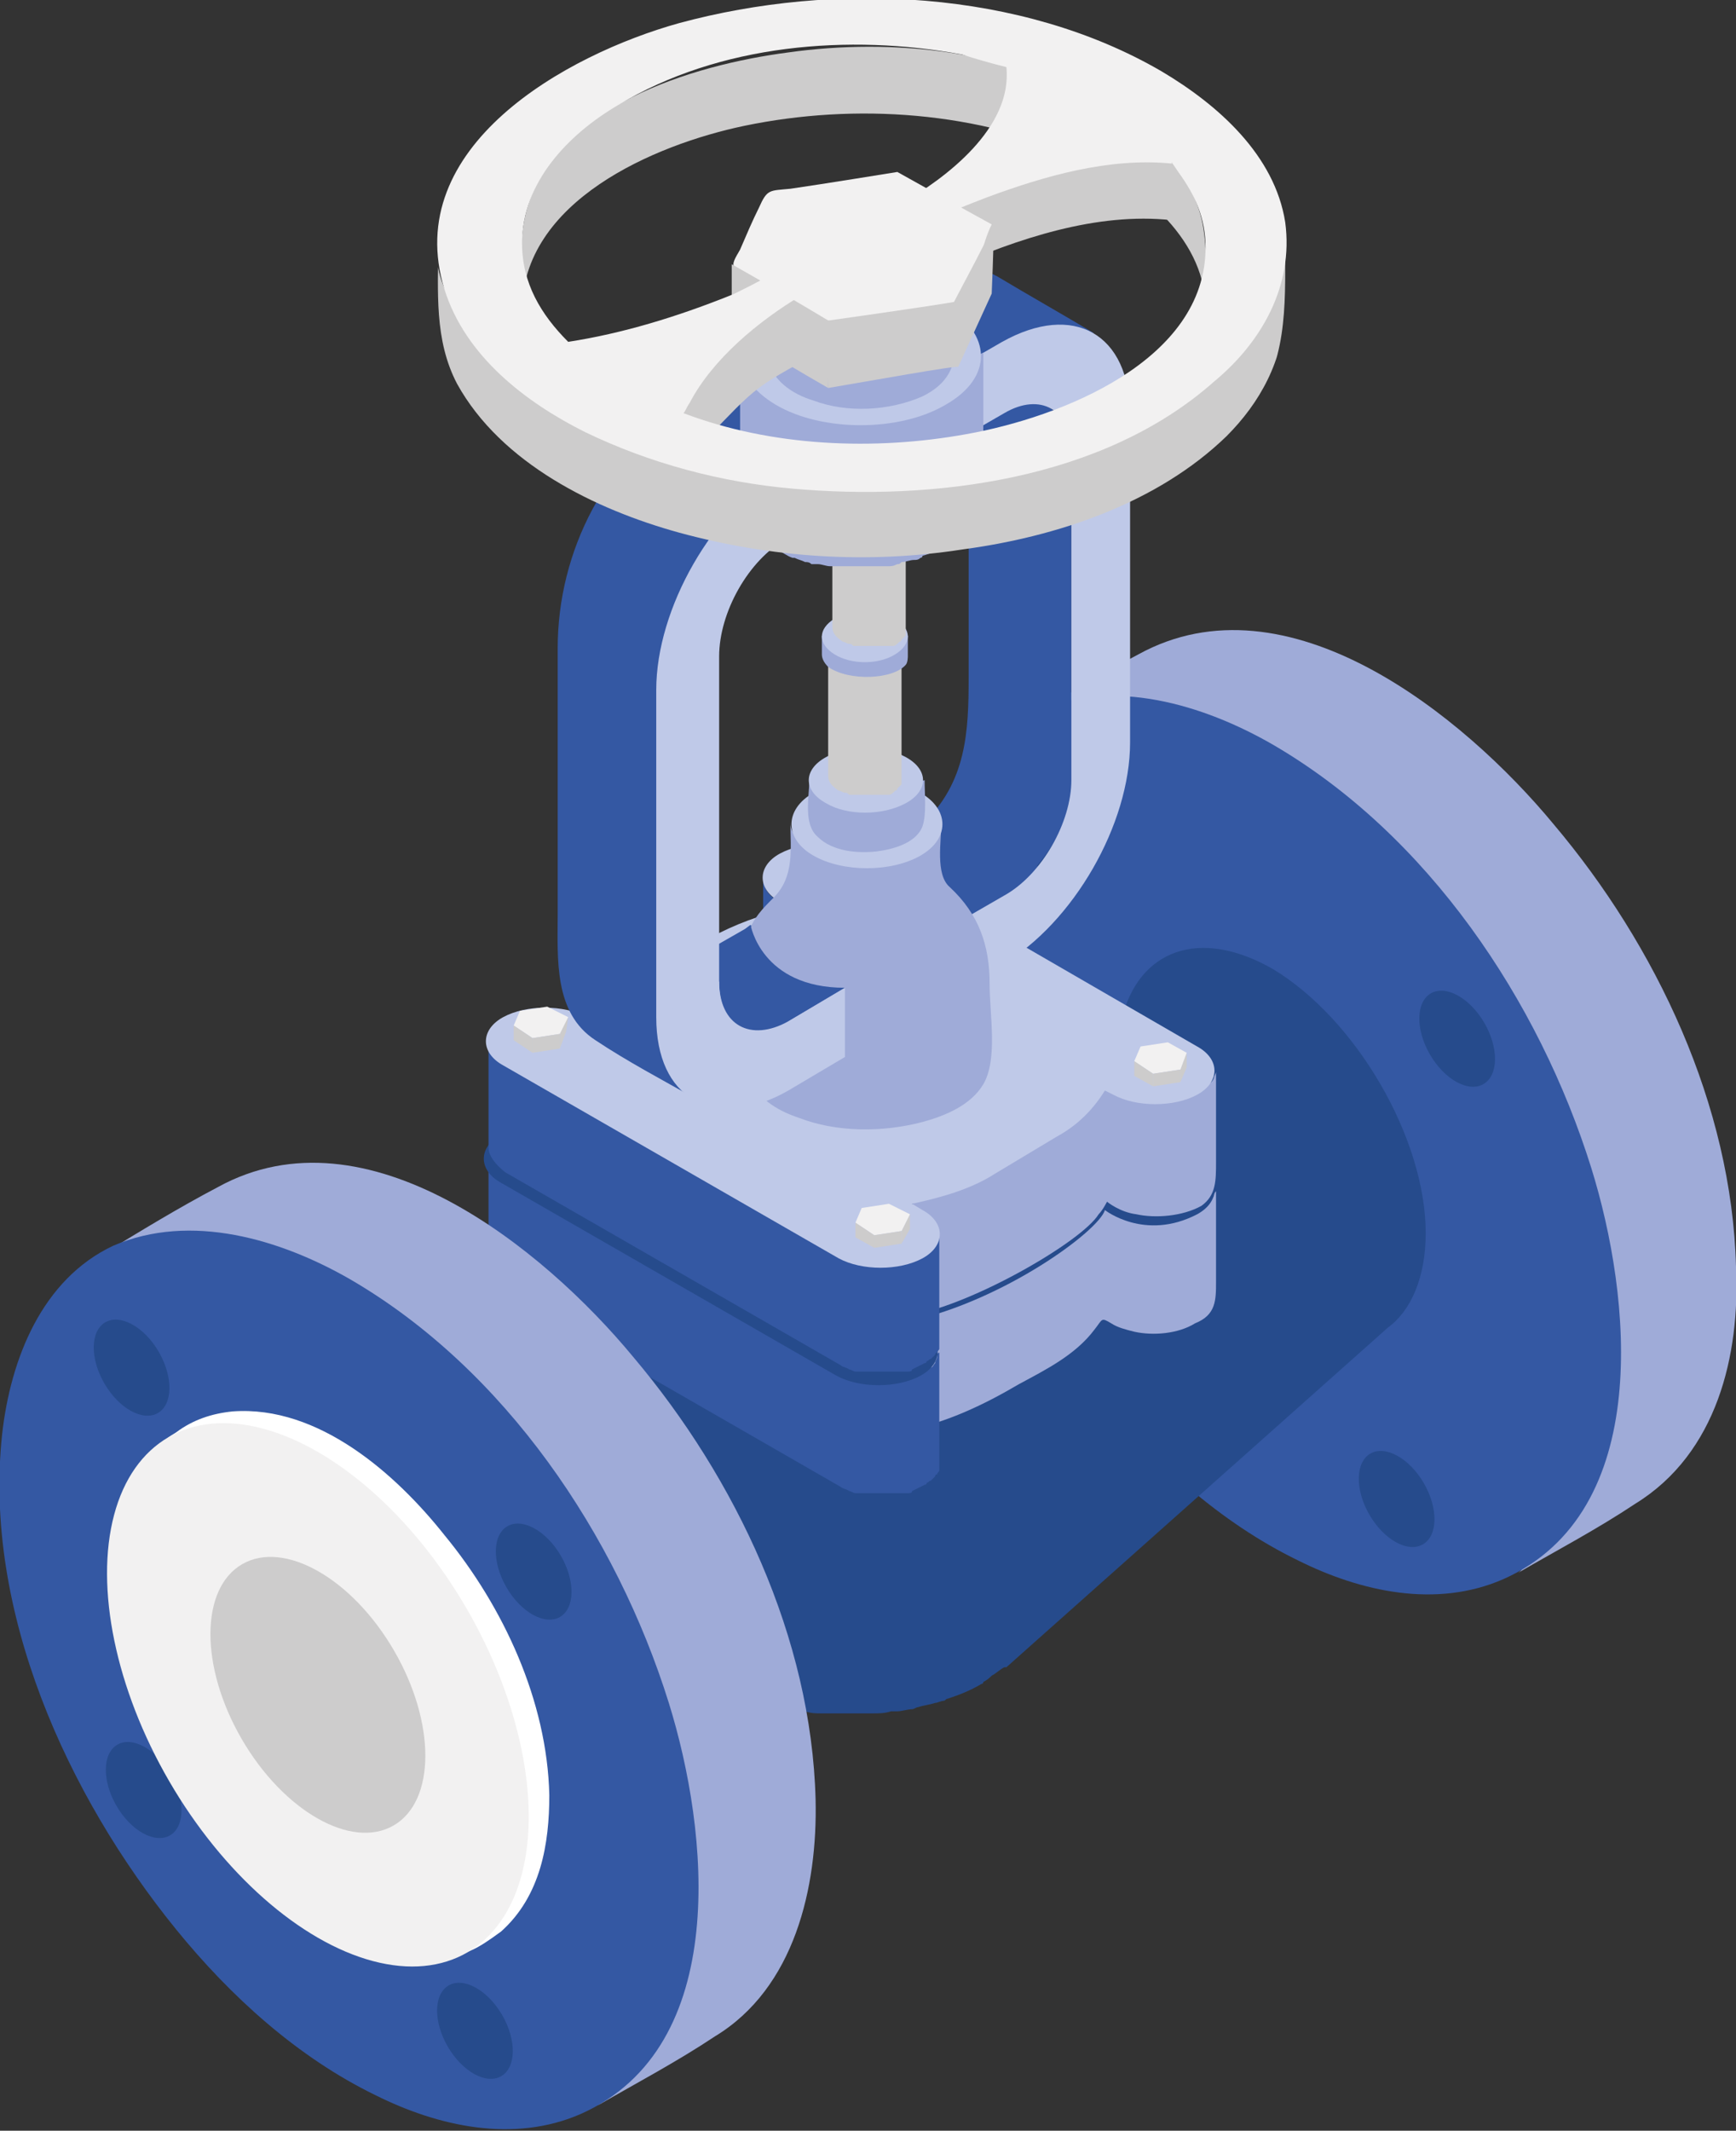 <?xml version="1.0" encoding="utf-8"?>
<!-- Generator: Adobe Illustrator 23.0.3, SVG Export Plug-In . SVG Version: 6.00 Build 0)  -->
<svg version="1.1" xmlns="http://www.w3.org/2000/svg" xmlns:xlink="http://www.w3.org/1999/xlink" x="0px" y="0px"
	 viewBox="0 0 82.8 101.6" style="enable-background:new 0 0 82.8 101.6;" xml:space="preserve">
<rect x="0" y="0" width="82.8" height="101.6" fill="#333333" stroke="none"/>
<style type="text/css">
	.st0{fill:#FFFFFF;}
	.st1{fill:none;stroke:#808080;stroke-width:0.106;stroke-miterlimit:10;}
	.st2{enable-background:new    ;}
	.st3{fill:#9FABD8;}
	.st4{fill:#3458A3;}
	.st5{fill:#264B8C;}
	.st6{fill:#BFC9E8;}
	.st7{fill:#CDCCCC;}
	.st8{fill:#F2F1F1;}
	.st9{clip-path:url(#SVGID_2_);fill:#CDCCCC;}
	.st10{clip-path:url(#SVGID_4_);enable-background:new    ;}
	.st11{fill:#6B6A6A;}
	.st12{fill:#6E6D6D;}
	.st13{fill:#31AA59;}
	.st14{fill:#006E32;}
	.st15{fill:#035426;}
	.st16{fill:#6ABA82;}
	.st17{clip-path:url(#SVGID_6_);fill:#CDCCCC;}
	.st18{clip-path:url(#SVGID_8_);enable-background:new    ;}
	.st19{fill:#BD1622;}
	.st20{fill:#751518;}
	.st21{fill:#5B1016;}
	.st22{fill:#CC5261;}
	.st23{clip-path:url(#SVGID_10_);fill:#CDCCCC;}
	.st24{clip-path:url(#SVGID_12_);enable-background:new    ;}
	.st25{fill:#B1B1B1;}
	.st26{fill:#6F6F6E;}
	.st27{fill:#636363;}
	.st28{fill:#D9D9D9;}
	.st29{clip-path:url(#SVGID_14_);fill:#CDCCCC;}
	.st30{clip-path:url(#SVGID_16_);enable-background:new    ;}
</style>
<g id="Capa_2">
</g>
<g id="Capa_1">
	<g>
		<g>
			<g>
				<g class="st2">
					<path class="st3" d="M82.8,60.4c-0.2-7.7-3.8-15.3-8.7-21.1c-4.3-5.2-12.7-12-19.8-8.1c-1.9,1-3.7,2.1-5.5,3.2
						c3.4-2,27.5,38.4,23.6,40.6c1.9-1.1,3.8-2.1,5.6-3.3C81.9,69.3,83,64.6,82.8,60.4z"/>
					<g>
						<path class="st4" d="M60.7,35.5c7.4,4.3,12.7,12.2,15.2,20.2c1.9,6.1,3,16.4-4.2,19.6c-3.2,1.4-6.8,0.6-9.8-0.9
							c-3.7-1.8-6.9-4.7-9.5-7.9c-5.2-6.4-9.2-15.2-8.3-23.6c0.4-3.6,1.9-7.4,5.3-9C53.1,32.3,57.4,33.6,60.7,35.5z"/>
					</g>
				</g>
			</g>
			<g>
				
					<ellipse transform="matrix(0.865 -0.502 0.502 0.865 -13.166 30.628)" class="st5" cx="50.2" cy="39.7" rx="1.5" ry="2.5"/>
			</g>
			<g>
				
					<ellipse transform="matrix(0.865 -0.502 0.502 0.865 -15.466 41.601)" class="st5" cx="69.5" cy="49.5" rx="1.5" ry="2.5"/>
			</g>
			<g>
				
					<ellipse transform="matrix(0.865 -0.502 0.502 0.865 -23.199 33.682)" class="st5" cx="50.9" cy="59.9" rx="1.5" ry="2.5"/>
			</g>
			<g>
				
					<ellipse transform="matrix(0.865 -0.502 0.502 0.865 -26.838 43.148)" class="st5" cx="66.6" cy="71.4" rx="1.5" ry="2.5"/>
			</g>
		</g>
		<path class="st5" d="M60.7,46.2c-3.5-2-6.4-0.9-7.2,2.4L48,57.1c-0.3-0.3-0.7-0.5-1.1-0.8c-3.2-1.8-8.3-1.8-11.5,0
			c-1.6,0.9-2.4,2.1-2.4,3.3c0,0,0,0,0,0l0,17.5c0,1.2,0.8,2.4,2.4,3.3c0.4,0.2,0.8,0.4,1.2,0.6c0,0,0,0,0.1,0c0.1,0,0.1,0,0.2,0.1
			c0.2,0.1,0.5,0.2,0.7,0.2c0.1,0,0.3,0.1,0.4,0.1c0.1,0,0.2,0,0.2,0.1c0.1,0,0.1,0,0.2,0.1c0.3,0.1,0.5,0.1,0.8,0.1
			c0.1,0,0.2,0,0.3,0c0.1,0,0.1,0,0.2,0c0.1,0,0.2,0,0.3,0c0.3,0,0.5,0,0.8,0c0.1,0,0.2,0,0.2,0c0.1,0,0.1,0,0.2,0
			c0.1,0,0.2,0,0.4,0c0.3,0,0.6,0,0.9-0.1c0,0,0.1,0,0.1,0c0.1,0,0.2,0,0.2,0c0.2,0,0.5-0.1,0.7-0.1c0.1,0,0.2-0.1,0.3-0.1
			c0.3-0.1,0.5-0.1,0.8-0.2c0.1,0,0.3-0.1,0.4-0.1c0.1,0,0.1-0.1,0.2-0.1c0.6-0.2,1.1-0.4,1.6-0.7c0,0,0.1,0,0.1-0.1
			c0.2-0.1,0.3-0.2,0.4-0.3c0.2-0.1,0.4-0.3,0.6-0.4c0,0,0,0,0.1,0l18.2-16.2c1.1-0.8,1.8-2.4,1.8-4.5C68,54.3,64.7,48.6,60.7,46.2z
			"/>
		<path class="st5" d="M41.7,70c0-2.3-1.7-5.1-3.7-6.3c-1.1-0.6-2.1-0.6-2.8-0.1l0,0l-23.5,7.2c-0.3,0.1-0.6,0.1-0.9,0.3l-0.1,0l0,0
			c-1.6,0.7-2.6,2.5-2.6,5.1c0,4.9,3.5,10.9,7.8,13.4c3.1,1.8,5.8,1.2,7.1-1l17.6-16.3l0,0C41.3,72,41.7,71.2,41.7,70z"/>
		<g>
			<g>
				<g class="st2">
					<path class="st4" d="M37.2,48.6c-0.6-0.3-0.8-0.7-0.8-1.2l0,5.3c0,0.4,0.3,0.8,0.8,1.2l0.5,0.3l0-5.3L37.2,48.6z"/>
					<path class="st3" d="M57.9,57c-0.4,1.1-2.2-1.2-3.2-1.3c-0.6,0-3.9,0.8-4.1,1c-1.1,1.2-3,2.4-4.4,3.2c-1,0.6-1.9,0.5-3,0.8
						c-0.4,0.1,0.2,2,0.1,2.3c-0.1,0.2,0,0.7,0,0.9c0,1.4,0,2.9,0,4.3c1.9-0.4,3.6-1.2,5.3-2.2c1.3-0.7,2.7-1.4,3.6-2.6
						c0.4-0.5,0.3-0.6,0.8-0.3c0.3,0.2,0.7,0.3,1.1,0.4c0.9,0.2,2.1,0.1,2.9-0.4C58,62.7,58,62,58,61.1c0-1.4,0-2.9,0-4.3
						C58,56.8,57.9,56.9,57.9,57z"/>
					<path class="st4" d="M44.7,64.7C44.7,64.7,44.7,64.7,44.7,64.7c0,0.1-0.1,0.2-0.1,0.3c0,0,0,0,0,0c-0.1,0.1-0.1,0.2-0.2,0.2
						c-0.1,0.1-0.1,0.1-0.2,0.1c-0.1,0-0.1,0.1-0.2,0.1c-0.3,0.1-0.5,0.3-0.9,0.3c0,0-0.1,0-0.1,0C42.6,66,42.3,66,42,66
						c0,0,0,0,0,0c-0.3,0-0.7,0-1-0.1c0,0,0,0,0,0c-0.3-0.1-0.6-0.2-0.9-0.4l-16-9.2c-0.3-0.2-0.5-0.3-0.6-0.5
						c-0.1-0.2-0.2-0.4-0.2-0.6l0,5.3c0,0.4,0.3,0.8,0.8,1.2l16,9.2c0.1,0.1,0.3,0.1,0.4,0.2c0.1,0,0.2,0.1,0.3,0.1
						c0.1,0,0.1,0,0.2,0c0,0,0,0,0,0c0,0,0.1,0,0.1,0c0.1,0,0.2,0,0.3,0c0.1,0,0.2,0,0.3,0c0.1,0,0.2,0,0.3,0c0,0,0.1,0,0.1,0
						c0,0,0,0,0,0c0.1,0,0.1,0,0.2,0c0.1,0,0.2,0,0.3,0c0.1,0,0.2,0,0.4,0c0.1,0,0.1,0,0.2,0c0,0,0.1,0,0.1,0c0.1,0,0.2,0,0.2-0.1
						c0.2-0.1,0.4-0.2,0.6-0.3c0,0,0,0,0,0c0.1,0,0.1-0.1,0.1-0.1c0.1,0,0.1-0.1,0.2-0.1c0,0,0,0,0,0c0.1-0.1,0.1-0.1,0.2-0.2
						c0,0,0,0,0,0c0,0,0,0,0,0c0,0,0-0.1,0.1-0.1c0-0.1,0.1-0.1,0.1-0.2c0,0,0,0,0,0c0,0,0,0,0,0c0,0,0-0.1,0-0.1c0-0.1,0-0.1,0-0.2
						c0,0,0,0,0,0l0-5.3C44.7,64.5,44.7,64.6,44.7,64.7z"/>
					<g>
						<path class="st5" d="M57.1,55.6c1.1,0.6,1.1,1.7,0,2.3c-2.5,1.3-4.4-0.2-4.4-0.2c-0.3,1-4.8,4.3-9.3,5.3l0.5,0.3
							c1.1,0.6,1.1,1.7,0,2.3c-1.1,0.6-2.9,0.6-4,0l-16-9.2c-1.1-0.6-1.1-1.7,0-2.3c1.1-0.6,2.9-0.6,4,0l0.5,0.3
							c0.5-0.8,1.2-1.6,2.4-2.3l3-1.8c1.1-0.6,2.4-1.1,3.8-1.4l-0.5-0.3c-1.1-0.6-1.1-1.7,0-2.3c1.1-0.6,2.9-0.6,4,0L57.1,55.6z"/>
					</g>
				</g>
				<g class="st2">
					<path class="st4" d="M37.2,43c-0.6-0.3-0.8-0.7-0.8-1.2l0,5.3c0,0.4,0.3,0.8,0.8,1.2l0.5,0.3l0-5.3L37.2,43z"/>
					<path class="st3" d="M57.9,51.4c-0.4,1.1-3.6,0-4.6-0.1c-0.6,0-1-0.7-2.4,0.1c-1,0.6-5.7,4.5-6.7,4.8c-0.4,0.1-0.6,1-0.7,1.3
						c-0.1,0.2,0,0.7,0,0.9c0,1.4,0,2.9,0,4.3c2.9-0.5,8.1-3.5,8.9-4.8c0.2-0.2,0.4-0.6,0.4-0.6s0.6,0.5,1.4,0.6
						c0.9,0.2,2.2,0.1,3.1-0.4C58,57,58,56.3,58,55.4c0-1.4,0-2.9,0-4.3C58,51.2,57.9,51.3,57.9,51.4z"/>
					<path class="st4" d="M44.7,59.1C44.7,59.1,44.7,59.1,44.7,59.1c0,0.1-0.1,0.2-0.1,0.3c0,0,0,0,0,0c-0.1,0.1-0.1,0.2-0.2,0.2
						c-0.1,0.1-0.1,0.1-0.2,0.1c-0.1,0-0.1,0.1-0.2,0.1c-0.3,0.1-0.5,0.3-0.9,0.3c0,0-0.1,0-0.1,0c-0.3,0.1-0.6,0.1-1,0.1
						c0,0,0,0,0,0c-0.3,0-0.7,0-1-0.1c0,0,0,0,0,0c-0.3-0.1-0.6-0.2-0.9-0.4l-16-9.2c-0.3-0.2-0.5-0.3-0.6-0.5
						c-0.1-0.2-0.2-0.4-0.2-0.6l0,5.3c0,0.4,0.3,0.8,0.8,1.2l16,9.2c0.1,0.1,0.3,0.1,0.4,0.2c0.1,0,0.2,0.1,0.3,0.1
						c0.1,0,0.1,0,0.2,0c0,0,0,0,0,0c0,0,0.1,0,0.1,0c0.1,0,0.2,0,0.3,0c0.1,0,0.2,0,0.3,0c0.1,0,0.2,0,0.3,0c0,0,0.1,0,0.1,0
						c0,0,0,0,0,0c0.1,0,0.1,0,0.2,0c0.1,0,0.2,0,0.3,0c0.1,0,0.2,0,0.4,0c0.1,0,0.1,0,0.2,0c0,0,0.1,0,0.1,0c0.1,0,0.2,0,0.2-0.1
						c0.2-0.1,0.4-0.2,0.6-0.3c0,0,0,0,0,0c0.1,0,0.1-0.1,0.1-0.1c0.1,0,0.1-0.1,0.2-0.1c0,0,0,0,0,0c0.1-0.1,0.1-0.1,0.2-0.2
						c0,0,0,0,0,0c0,0,0,0,0,0c0,0,0-0.1,0.1-0.1c0-0.1,0.1-0.1,0.1-0.2c0,0,0,0,0,0c0,0,0,0,0,0c0,0,0-0.1,0-0.1c0-0.1,0-0.1,0-0.2
						c0,0,0,0,0,0l0-5.3C44.7,58.9,44.7,59,44.7,59.1z"/>
					<g>
						<path class="st6" d="M57.1,49.9c1.1,0.6,1.1,1.7,0,2.3c-1.1,0.6-2.9,0.6-4,0L52.7,52c-0.5,0.8-1.2,1.6-2.3,2.2l-3,1.8
							c-1.1,0.7-2.5,1.1-3.9,1.4l0.5,0.3c1.1,0.6,1.1,1.7,0,2.3c-1.1,0.6-2.9,0.6-4,0l-16-9.2c-1.1-0.6-1.1-1.7,0-2.3
							c1.1-0.6,2.9-0.6,4,0l0.5,0.3c0.5-0.8,1.2-1.6,2.4-2.3l3-1.8c1.1-0.6,2.4-1.1,3.8-1.4L37.2,43c-1.1-0.6-1.1-1.7,0-2.3
							c1.1-0.6,2.9-0.6,4,0L57.1,49.9z"/>
					</g>
				</g>
				<g>
					<g class="st2">
						<g>
							<polygon class="st7" points="43.4,57.9 43.4,58.6 43,59.3 43,58.7 							"/>
						</g>
						<g>
							<polygon class="st8" points="43.4,57.9 43,58.7 41.7,58.9 40.8,58.3 41.1,57.6 42.4,57.4 							"/>
						</g>
						<g>
							<polygon class="st7" points="43,58.7 43,59.3 41.7,59.5 41.7,58.9 							"/>
						</g>
						<g>
							<polygon class="st7" points="41.7,58.9 41.7,59.5 40.8,59 40.8,58.3 							"/>
						</g>
					</g>
				</g>
				<g>
					<g class="st2">
						<g>
							<polygon class="st7" points="56.6,50.2 56.6,50.9 56.3,51.6 56.3,51 							"/>
						</g>
						<g>
							<polygon class="st8" points="56.6,50.2 56.3,51 55,51.2 54.1,50.6 54.4,49.9 55.7,49.7 							"/>
						</g>
						<g>
							<polygon class="st7" points="56.3,51 56.3,51.6 55,51.8 55,51.2 							"/>
						</g>
						<g>
							<polygon class="st7" points="55,51.2 55,51.8 54.1,51.3 54.1,50.6 							"/>
						</g>
					</g>
				</g>
				<g>
					<g class="st2">
						<g>
							<polygon class="st7" points="27.1,48.5 27,49.2 26.7,50 26.7,49.3 							"/>
						</g>
						<g>
							<polygon class="st8" points="27.1,48.5 26.7,49.3 25.4,49.5 24.5,48.9 24.8,48.2 26.1,48 							"/>
						</g>
						<g>
							<polygon class="st7" points="26.7,49.3 26.7,50 25.4,50.2 25.4,49.5 							"/>
						</g>
						<g>
							<polygon class="st7" points="25.4,49.5 25.4,50.2 24.5,49.6 24.5,48.9 							"/>
						</g>
					</g>
				</g>
				<g>
					<g class="st2">
						<g>
							<polygon class="st7" points="40.3,40.8 40.3,41.5 40,42.2 40,41.6 							"/>
						</g>
						<g>
							<polygon class="st8" points="40.3,40.8 40,41.6 38.7,41.8 37.7,41.2 38.1,40.5 39.4,40.3 							"/>
						</g>
						<g>
							<polygon class="st7" points="40,41.6 40,42.2 38.7,42.4 38.7,41.8 							"/>
						</g>
						<g>
							<polygon class="st7" points="38.7,41.8 38.7,42.4 37.7,41.9 37.7,41.2 							"/>
						</g>
					</g>
				</g>
			</g>
			<g>
				<g class="st2">
					<path class="st4" d="M52.2,15.9c-1.5-0.9-3.1-1.8-4.6-2.7c-1.6-0.9-3.2-0.4-4.7,0.4c-3.3,1.9-6.6,3.8-9.9,5.7
						c-4.1,2.4-6.4,7-6.4,11.6c0,4.2,0,8.4,0,12.7c0,2.1-0.2,4.7,1.8,6c1.5,1,3.2,1.9,4.8,2.8c-2.3-1.4-0.5-23.9,0.7-25.8
						C35.8,23.7,51.1,15.3,52.2,15.9z"/>
					<path class="st4" d="M51.1,37.8c0.1-1.1,0-2.3,0-3.4c0-2.1,0-4.2,0-6.3c0-1.8,0-3.6,0-5.4c0-1.2,0.1-2.6-1.1-3.3
						c-1.5-1-3.1-1.8-4.7-2.7c1,0.6,0.9,1.8,0.9,2.9c0,1.2,0,2.4,0,3.6c0,3,0,6,0,9.1c0,2.6-0.1,5-2.2,7c-0.7,0.6-1.5,1.1-2.3,1.5
						c-1.3,0.7-2.6,1.5-3.9,2.2c-1.4,0.8-2.8,1.6-4.2,2.4c-1,0.5-2.2,1.4-3.3,0.8c1.5,0.9,2.9,1.7,4.4,2.6c1.1,0.6,2,0.3,3.1-0.3
						c3.2-1.8,6.4-3.7,9.6-5.5C49.4,41.8,50.8,39.9,51.1,37.8z"/>
					<g>
						<path class="st6" d="M47.8,16.3c3.4-1.9,6.1-0.4,6.1,3.5l0,15.6c0,3.9-2.7,8.6-6.1,10.6l-10.4,6c-3.4,1.9-6.1,0.4-6.1-3.5
							l0-15.6c0-3.9,2.7-8.6,6.1-10.6L47.8,16.3z M51.1,37.2l0-15.6c0-2.1-1.5-2.9-3.2-1.9l-10.4,6c-1.8,1-3.2,3.5-3.2,5.6l0,15.6
							c0,2,1.5,2.9,3.2,1.8l10.4-6C49.7,41.7,51.1,39.2,51.1,37.2"/>
					</g>
				</g>
				<g>
					<path class="st3" d="M47.2,46.9c0-1.8-0.5-3.3-1.9-4.6c-0.7-0.6-0.4-2.2-0.4-3.1c0,1.4-1.7,0.3-3.4,0.3
						c-1.9,0.1-3.8,1.1-3.8-0.3c0,1.3,0.2,2.6-0.8,3.6c-0.5,0.5-1,1-1.2,1.7c-0.4,1.1-0.3,2.1-0.3,3.2c0,1.2-0.3,2.8,0.4,3.9
						c0.5,0.9,1.4,1.4,2.3,1.7c1.8,0.7,4,0.7,5.9,0.2c1.1-0.3,2.3-0.8,2.9-1.8C47.6,50.5,47.2,48.4,47.2,46.9z"/>
					<g>
						<path class="st6" d="M43.9,37.8c1.4,0.8,1.4,2.2,0,3c-1.4,0.8-3.7,0.8-5.1,0s-1.4-2.2,0-3C40.1,36.9,42.4,36.9,43.9,37.8z"/>
					</g>
				</g>
				<path class="st4" d="M35.8,44.1c0,0,0.5,3,4.5,3l-3.2,1.9c0,0-1.3,0.6-2-0.1c-0.4-0.4-0.6-1.3-0.4-2.9
					C34.8,44.7,35.8,44.1,35.8,44.1z"/>
				<g>
					<g class="st2">
						<path class="st3" d="M38.6,37.2c0,0.8-0.3,2.1,0.4,2.7c0.7,0.7,1.9,0.8,2.8,0.7c0.8-0.1,1.9-0.4,2.2-1.2
							c0.2-0.6,0.1-1.5,0.1-2.2C44,37.3,38.6,37.6,38.6,37.2z"/>
						<g>
							<path class="st6" d="M43.2,36.1c1.1,0.6,1.1,1.6,0,2.2c-1.1,0.6-2.8,0.6-3.8,0c-1.1-0.6-1.1-1.6,0-2.2
								C40.4,35.5,42.1,35.5,43.2,36.1z"/>
						</g>
					</g>
				</g>
				<path class="st7" d="M43,31.3c0.1-0.3-0.1-0.6-0.5-0.8c-0.7-0.4-1.8-0.4-2.5,0c-0.3,0.2-0.5,0.5-0.5,0.7c0,0,0,0,0,0l0,5.8
					c0,0.3,0.2,0.5,0.5,0.7c0.1,0,0.2,0.1,0.3,0.1c0,0,0,0,0,0c0,0,0,0,0,0c0.1,0,0.1,0,0.2,0.1c0,0,0.1,0,0.1,0c0,0,0,0,0.1,0
					c0,0,0,0,0,0c0.1,0,0.1,0,0.2,0c0,0,0,0,0.1,0c0,0,0,0,0,0c0,0,0,0,0.1,0c0.1,0,0.1,0,0.2,0c0,0,0,0,0.1,0c0,0,0,0,0,0
					c0,0,0.1,0,0.1,0c0.1,0,0.1,0,0.2,0c0,0,0,0,0,0c0,0,0,0,0.1,0c0.1,0,0.1,0,0.2,0c0,0,0,0,0.1,0c0.1,0,0.1,0,0.2,0
					c0,0,0.1,0,0.1,0c0,0,0,0,0,0c0.1,0,0.2-0.1,0.3-0.2c0,0,0,0,0,0c0,0,0.1,0,0.1-0.1c0,0,0.1-0.1,0.1-0.1c0,0,0,0,0,0
					c0,0,0.1-0.1,0.1-0.1c0,0,0,0,0,0c0,0,0,0,0,0c0,0,0,0,0,0c0,0,0-0.1,0-0.1c0,0,0,0,0,0c0,0,0,0,0,0c0,0,0,0,0-0.1
					c0,0,0-0.1,0-0.1c0,0,0,0,0,0l0-5.8C43,31.3,43,31.3,43,31.3z"/>
				<g>
					<g class="st2">
						<path class="st3" d="M39.2,30.3l0,0.9c0,0.2,0.1,0.4,0.3,0.6c1,0.7,3.1,0.6,3.7-0.1c0.1-0.1,0.1-0.4,0.1-0.4s0-1,0-1
							C43.2,30.4,39.2,30.6,39.2,30.3z"/>
						<g>
							<path class="st6" d="M42.7,29.5c0.8,0.5,0.8,1.2,0,1.7c-0.8,0.5-2.1,0.5-2.9,0c-0.8-0.5-0.8-1.2,0-1.7
								C40.6,29,41.9,29,42.7,29.5z"/>
						</g>
					</g>
				</g>
				<g>
					<g class="st2">
						<path class="st7" d="M43,24.2C43,24.2,43,24.2,43,24.2c0,0.1-0.1,0.1-0.1,0.2c0,0,0,0,0,0c0,0.1-0.1,0.1-0.1,0.2
							c0,0-0.1,0.1-0.1,0.1c0,0-0.1,0.1-0.1,0.1c-0.1,0.1-0.2,0.1-0.3,0.2c0,0-0.1,0-0.1,0c-0.1,0-0.1,0-0.2,0c-0.1,0-0.1,0-0.2,0
							c0,0,0,0-0.1,0c-0.1,0-0.2,0-0.3,0c0,0,0,0,0,0c-0.1,0-0.2,0-0.3,0c0,0,0,0,0,0c-0.1,0-0.2,0-0.3,0c0,0,0,0-0.1,0
							c-0.1,0-0.2,0-0.2-0.1c0,0,0,0,0,0c-0.1,0-0.2-0.1-0.3-0.1c-0.3-0.2-0.5-0.5-0.5-0.7l0,5.8c0,0.3,0.2,0.5,0.5,0.7
							c0.1,0,0.2,0.1,0.3,0.1c0,0,0,0,0,0c0,0,0,0,0,0c0.1,0,0.1,0,0.2,0.1c0,0,0.1,0,0.1,0c0,0,0,0,0.1,0c0,0,0,0,0,0
							c0.1,0,0.1,0,0.2,0c0,0,0,0,0.1,0c0,0,0,0,0,0c0,0,0,0,0.1,0c0.1,0,0.1,0,0.2,0c0,0,0,0,0.1,0c0,0,0,0,0,0c0,0,0.1,0,0.1,0
							c0.1,0,0.1,0,0.2,0c0,0,0,0,0,0c0,0,0,0,0.1,0c0.1,0,0.1,0,0.2,0c0,0,0,0,0.1,0c0.1,0,0.1,0,0.2,0c0,0,0.1,0,0.1,0
							c0,0,0,0,0,0c0.1,0,0.2-0.1,0.3-0.2c0,0,0,0,0,0c0,0,0.1,0,0.1-0.1c0,0,0.1-0.1,0.1-0.1c0,0,0,0,0,0c0,0,0.1-0.1,0.1-0.1
							c0,0,0,0,0,0c0,0,0,0,0,0c0,0,0,0,0,0c0,0,0-0.1,0-0.1c0,0,0,0,0,0c0,0,0,0,0,0c0,0,0,0,0-0.1c0,0,0-0.1,0-0.1c0,0,0,0,0,0
							l0-5.8C43,24.1,43,24.1,43,24.2z"/>
						<g>
							<path class="st7" d="M42.5,23.3c0.7,0.4,0.7,1,0,1.4c-0.7,0.4-1.8,0.4-2.5,0c-0.7-0.4-0.7-1,0-1.4
								C40.7,22.9,41.8,22.9,42.5,23.3z"/>
						</g>
					</g>
				</g>
				<g>
					<g class="st2">
						<path class="st3" d="M35.3,17l0,6.8c0,0.9,0.6,1.7,1.7,2.4c0.3,0.1,0.5,0.3,0.8,0.4c0,0,0,0,0,0c0,0,0.1,0,0.1,0
							c0.2,0.1,0.3,0.1,0.5,0.2c0.1,0,0.2,0,0.3,0.1c0.1,0,0.1,0,0.2,0c0.1,0,0.1,0,0.1,0c0.2,0,0.4,0.1,0.6,0.1c0.1,0,0.1,0,0.2,0
							c0,0,0.1,0,0.1,0c0.1,0,0.1,0,0.2,0c0.2,0,0.4,0,0.6,0c0.1,0,0.1,0,0.2,0c0.1,0,0.1,0,0.2,0c0.1,0,0.2,0,0.3,0
							c0.2,0,0.4,0,0.6,0c0,0,0,0,0.1,0c0.1,0,0.1,0,0.2,0c0.2,0,0.3,0,0.5-0.1c0.1,0,0.1,0,0.2-0.1c0.2,0,0.4-0.1,0.6-0.1
							c0.1,0,0.2,0,0.3-0.1c0,0,0.1,0,0.1-0.1c0.4-0.1,0.8-0.3,1.1-0.5c0,0,0,0,0.1,0c0.1-0.1,0.2-0.1,0.3-0.2
							c0.1-0.1,0.3-0.2,0.4-0.3c0,0,0,0,0,0c0.1-0.1,0.3-0.3,0.4-0.4c0,0,0-0.1,0.1-0.1c0,0,0-0.1,0.1-0.1c0-0.1,0.1-0.1,0.1-0.2
							c0.1-0.1,0.1-0.2,0.2-0.3c0,0,0,0,0-0.1c0,0,0,0,0-0.1c0-0.1,0-0.1,0.1-0.2c0-0.1,0-0.2,0-0.3c0,0,0,0,0-0.1l0-6.8
							C46.8,17.2,35.3,17.8,35.3,17z"/>
						<g>
							<path class="st6" d="M45.1,14.6c2.2,1.3,2.3,3.4,0,4.7c-2.2,1.3-5.9,1.3-8.1,0c-2.2-1.3-2.3-3.4,0-4.7
								C39.2,13.3,42.9,13.3,45.1,14.6z"/>
						</g>
					</g>
				</g>
				<g>
					<g class="st2">
						<path class="st3" d="M45.5,12.1c-0.5,1.7-8.9,1.5-8.9-0.5c0,1.3,0,2.6,0,3.9c0,0.5,0,0.9,0,1.4c0.1,1.2,1.2,1.9,2.2,2.2
							c1.6,0.6,3.6,0.5,5.2-0.2c1.2-0.6,1.6-1.4,1.6-2.7c0-1.5,0-3,0-4.6C45.6,11.8,45.6,12,45.5,12.1z"/>
						<g>
							<path class="st6" d="M44.3,9.8c1.8,1,1.8,2.7,0,3.7c-1.7,1-4.6,1-6.3,0c-1.8-1-1.8-2.7,0-3.7C39.7,8.8,42.5,8.8,44.3,9.8z"/>
						</g>
					</g>
				</g>
				<g>
					<g>
						<g class="st2">
							<path class="st7" d="M52.6,5c-4.4-2.6-10-3.2-15-2.5C33,3.1,26.4,5.1,25.1,10.1c-0.4,1.5-0.2,3.2-0.2,4.7
								c0-5.2,6.3-7.9,10.6-8.8c5.3-1.1,11.2-0.7,16.2,1.6c2.8,1.4,5.9,3.9,5.8,7.3c0-1.3,0.1-2.7-0.1-4C57,8.3,54.8,6.3,52.6,5z"/>
							<g class="st2">
								<defs>
									<path id="SVGID_1_" class="st2" d="M61.3,11.8c0,2.9,0.1,5.5-1.7,7.9c-2.6,3.4-7.1,5.2-11.2,6.2c-4.3,0.9-8.8,1-13.1,0.3
										c-4.2-0.7-8.6-2.3-11.7-5.3c-1.6-1.5-2.7-3.5-2.8-5.7c0-1.1,0-2.3,0-3.4c0,2.6,2,4.4,3.9,6c3,2.7,7.1,3.9,10.6,4.5
										c6.5,1.2,13.4,0.3,19.2-2.9C57.8,17.6,61.3,15.6,61.3,11.8z"/>
								</defs>
								<clipPath id="SVGID_2_">
									<use xlink:href="#SVGID_1_"  style="overflow:visible;"/>
								</clipPath>
								<path class="st9" d="M61.3,11.9c-0.1,3.5-3.2,5.5-6.1,7.2c-3,1.8-6.1,2.7-9.5,3.1c-6.7,0.9-14,0.2-19.7-3.8
									c-2.5-1.7-5.1-3.7-5.1-6.8c0,2.3-0.2,4.6,0.9,6.7c2.1,3.8,6.6,6,10.6,7.1c4.4,1.2,9,1.5,13.5,0.8c4.5-0.6,9.3-2.2,12.6-5.4
									c1.6-1.6,2.7-3.6,2.8-6c0-1.1,0-2.1,0-3.2C61.3,11.8,61.3,11.9,61.3,11.9z"/>
							</g>
						</g>
					</g>
					<g>
						<g class="st2">
							<g class="st2">
								<defs>
									<path id="SVGID_3_" class="st2" d="M48,3.4c0,0.9,0,1.9,0,2.8c0-1,0-2,0-3C48,3.2,48,3.3,48,3.4z"/>
								</defs>
								<clipPath id="SVGID_4_">
									<use xlink:href="#SVGID_3_"  style="overflow:visible;"/>
								</clipPath>
								<g class="st10">
									<path class="st11" d="M48,3.4c0,0.9,0,1.9,0,2.8c0-1,0-2,0-3C48,3.2,48,3.3,48,3.4"/>
								</g>
							</g>
							<path class="st7" d="M45.3,12.8c3.2-1.4,7-2.7,10.6-2.3c0-0.5,0-1.1,0-1.6c0-0.3,0.1-0.7,0-1c-0.1-0.3,0-0.3-0.6-0.3
								c-1.9-0.1-3.8-0.4-5.7,0.1c-0.8,0.2-1.7,0.6-2.5,0.9c-0.8,0.3-1.9,1.1-2.6,1.7c-0.3,0.3-0.2,0-0.3,0.4c-0.1,0.3,0,0.7,0,1
								c0,0.5,0,1.1,0,1.6C44.6,13.1,45,13,45.3,12.8z"/>
							<g>
								<path class="st12" d="M44.3,10.5c0,0.9,0,1.9,0,2.8c-0.3-0.2-0.8-0.4-1.1-0.6c-0.3-0.3-0.2-0.1-0.3-0.5
									c-0.1-0.8,0-1.6,0-2.4C43.4,10,43.9,10.2,44.3,10.5z"/>
							</g>
						</g>
					</g>
					<g>
						<g class="st2">
							<g>
								<path class="st8" d="M47.3,10.7c-0.5,1-0.6,2.2-1.1,3.3c-0.1,0.3-0.6,0.8-0.6,0.8S44.4,14.9,44,15c-1.3,0.2-2.9,0.3-4.3,0.5
									c-0.8,0.1-1-0.6-1.7-1c-0.6-0.4-1.2-0.7-1.8-1.1c-0.2-0.1-1.1-0.5-1.2-0.7c-0.1-0.2,0.2-0.6,0.3-0.8c0.3-0.7,0.6-1.4,0.9-2
									c0.4-0.9,0.5-0.8,1.5-0.9c1.4-0.2,5.1-0.8,5.1-0.8S46.2,10.1,47.3,10.7z"/>
							</g>
							<path class="st7" d="M45.5,14.4c-1.8,0.3-6.1,0.9-6.1,0.9s0.1,2.3,0.1,3.2c1.8-0.3,6.2-1.1,6.2-1c0.5-1.1,1.6-3.5,1.6-3.5
								s0.1-2.3,0.1-3.3C46.9,11.8,45.7,14,45.5,14.4z"/>
							<g>
								<path class="st7" d="M39.7,15.4c0,1.1-0.2,2-0.2,3.1c-1.4-0.8-2.7-1.6-4.1-2.4c-0.6-0.3-0.5-0.4-0.5-1.1c0-0.8,0-1.6,0-2.4
									C36.5,13.5,38.2,14.5,39.7,15.4z"/>
							</g>
						</g>
					</g>
					<g>
						<g class="st2">
							<g>
								<path class="st7" d="M34,20.6c0.6-0.6,1.5-1.6,2.2-2.1c0.5-0.4,1.6-1,1.6-1s0-2.3,0-3.1c-2,1.1-5.1,3.2-5.7,5.5
									C32.4,19.9,33.9,20.8,34,20.6z"/>
							</g>
							<path class="st8" d="M61.3,10.6c-0.5-3.2-3.2-5.6-5.9-7.2c-6.7-3.9-15.6-4.3-23-2.3C27,2.6,19.1,7,21.2,13.8
								c1,3.2,3.9,5.4,6.7,6.8c3.1,1.5,6.5,2.4,9.9,2.7c6.7,0.6,14.8-0.4,20.1-5.1C60.2,16.3,61.7,13.6,61.3,10.6z M46.1,20.7
								c-4.4,0.8-9.3,0.6-13.5-1c0.1-0.1,0.1-0.2,0.3-0.5c1.1-2.1,3.3-3.9,5.3-5.1c-0.4-0.2-1.6-0.9-1.6-0.9s-1.5,0.8-1.8,0.9
								c-2.5,1-5.1,1.8-7.7,2.2c-1.3-1.3-2.2-2.8-2.2-4.7c0-2.9,2.2-5.2,4.6-6.6c4.8-2.9,11-3.4,16.4-2.4C46.5,2.8,47.2,3,48,3.2
								c0,0,0,0,0,0c0.3,2.9-2.9,5.3-5,6.5c0.5,0.3,1.6,0.7,1.6,0.7s1.7-0.7,2.5-1c2.7-1,5.8-1.9,8.8-1.6c-0.1-0.2,0.1,0.1,0.3,0.4
								c0.8,1.1,1.3,2.2,1.3,3.6C57.5,17.2,50.6,19.9,46.1,20.7z"/>
						</g>
					</g>
				</g>
				<path class="st6" d="M40.3,47.1l-2.7,1.6c-1.8,1-3.3,0.2-3.3-1.9l-2.8,1.7c0,3.9,2.8,5.4,6.1,3.5l2.7-1.6V47.1z"/>
			</g>
		</g>
		<g>
			<g>
				<g class="st2">
					<path class="st3" d="M38.9,85.8c-0.2-7.7-3.8-15.3-8.7-21.1c-4.3-5.2-12.7-12-19.8-8.1c-1.9,1-3.7,2.1-5.5,3.2
						c3.4-2,27.5,38.4,23.6,40.6c1.9-1.1,3.8-2.1,5.6-3.3C37.9,94.8,39,90,38.9,85.8z"/>
					<g>
						<path class="st4" d="M16.7,61c7.4,4.3,12.7,12.2,15.2,20.2c1.9,6.1,3,16.4-4.2,19.6c-3.2,1.4-6.8,0.6-9.8-0.9
							c-3.7-1.8-6.9-4.7-9.5-7.9c-5.2-6.4-9.2-15.2-8.3-23.6c0.4-3.6,1.9-7.4,5.3-9C9.1,57.8,13.4,59.1,16.7,61z"/>
					</g>
				</g>
			</g>
			<g>
				<ellipse transform="matrix(0.865 -0.502 0.502 0.865 -31.904 11.979)" class="st5" cx="6.3" cy="65.2" rx="1.5" ry="2.5"/>
			</g>
			<g>
				
					<ellipse transform="matrix(0.865 -0.502 0.502 0.865 -34.203 22.951)" class="st5" cx="25.5" cy="74.9" rx="1.5" ry="2.5"/>
			</g>
			<g>
				
					<ellipse transform="matrix(0.865 -0.502 0.502 0.865 -41.937 15.033)" class="st5" cx="6.9" cy="85.3" rx="1.5" ry="2.5"/>
			</g>
			<g>
				
					<ellipse transform="matrix(0.865 -0.502 0.502 0.865 -45.576 24.498)" class="st5" cx="22.7" cy="96.8" rx="1.5" ry="2.5"/>
			</g>
			<g>
				<g class="st2">
					<path class="st0" d="M26.2,85.6c-0.1-4.5-2.2-9-5-12.4c-2.3-2.9-6-6.2-10.1-5.9c-1,0.1-1.9,0.4-2.7,1c-0.3,0.2-0.6,0.3-0.6,0.7
						c0,0.5,0.7,0.3,1.2,0.3c2.9,0.3,5.5,2.2,7.4,4.2c3.9,4,6.9,10,6.3,15.7c-0.1,0.7-0.2,1.5-0.5,2.2c-0.1,0.2-0.8,1.5-0.7,1.6
						c0.5,0.6,2.1-0.7,2.4-0.9C25.8,90.4,26.2,87.9,26.2,85.6z"/>
					<g>
						
							<ellipse transform="matrix(0.865 -0.502 0.502 0.865 -38.548 18.553)" class="st8" cx="15.2" cy="80.8" rx="8.2" ry="14.2"/>
					</g>
					<g>
						
							<ellipse transform="matrix(0.865 -0.502 0.502 0.865 -38.548 18.553)" class="st7" cx="15.2" cy="80.8" rx="4.2" ry="7.2"/>
					</g>
				</g>
			</g>
		</g>
	</g>
</g>
</svg>
